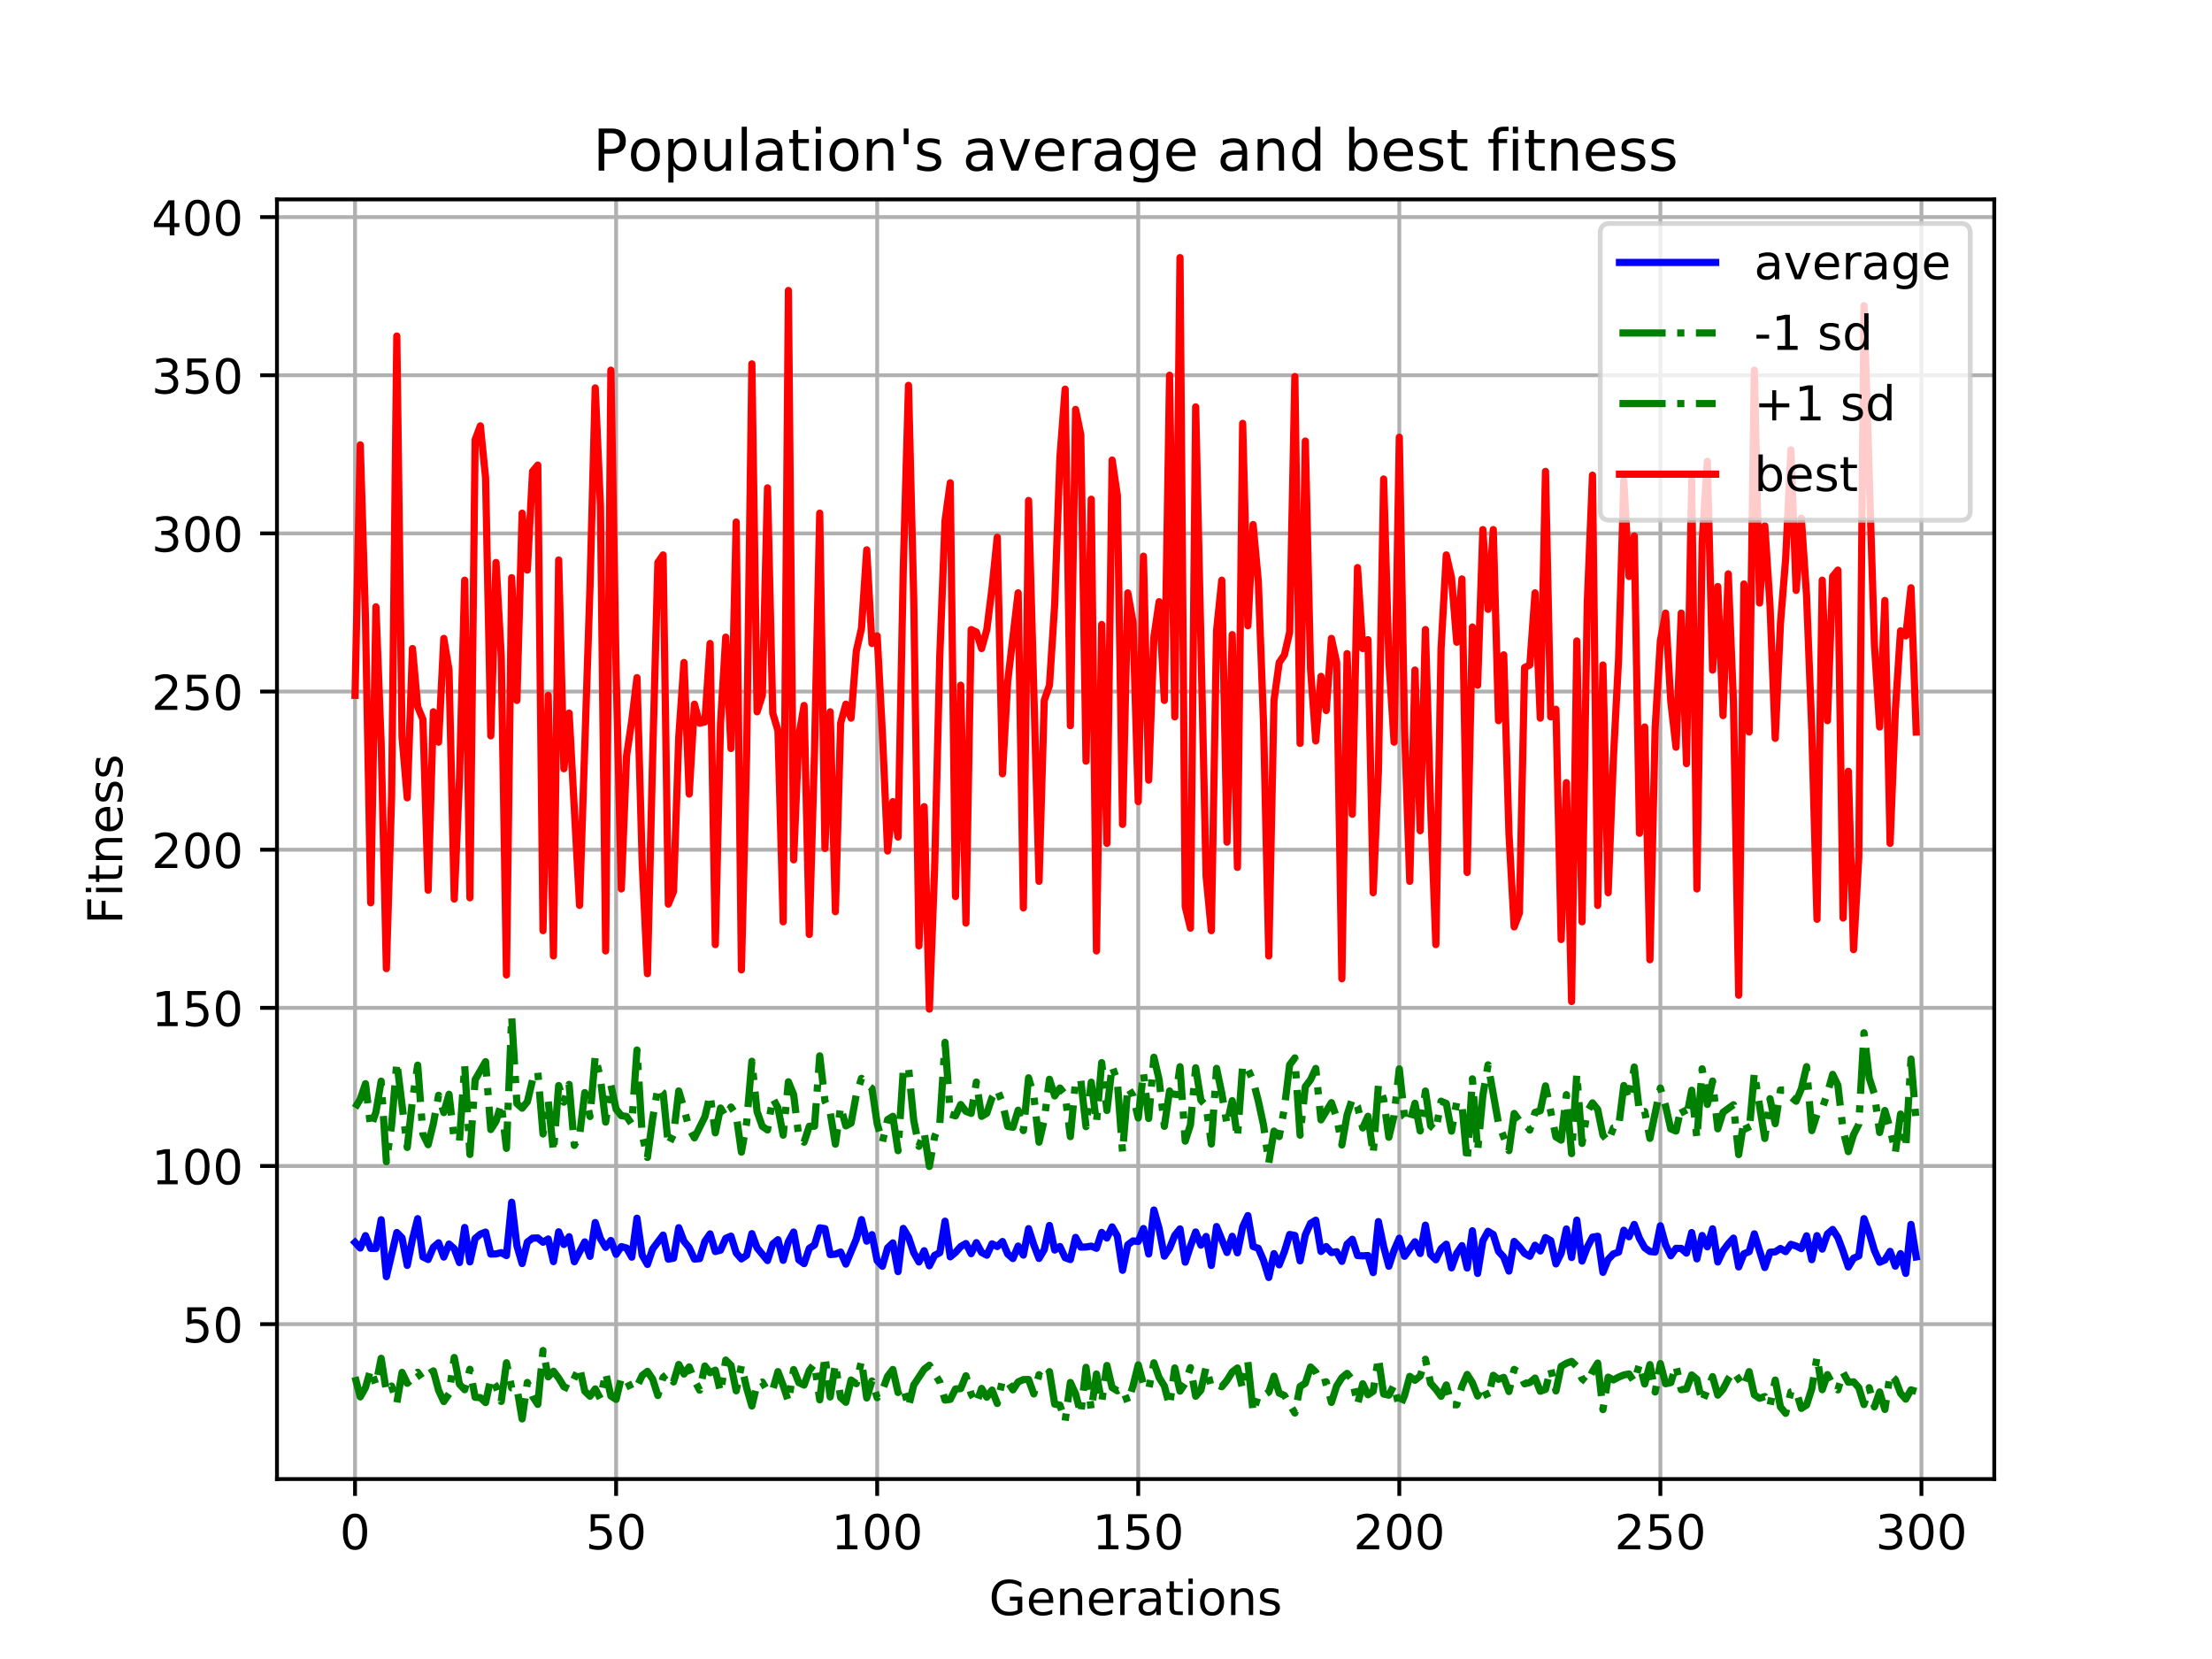 <?xml version="1.0" encoding="utf-8" standalone="no"?>
<!DOCTYPE svg PUBLIC "-//W3C//DTD SVG 1.1//EN"
  "http://www.w3.org/Graphics/SVG/1.1/DTD/svg11.dtd">
<!-- Created with matplotlib (http://matplotlib.org/) -->
<svg height="345pt" version="1.1" viewBox="0 0 460 345" width="460pt" xmlns="http://www.w3.org/2000/svg" xmlns:xlink="http://www.w3.org/1999/xlink">
 <defs>
  <style type="text/css">
*{stroke-linecap:butt;stroke-linejoin:round;}
  </style>
 </defs>
 <g id="figure_1">
  <g id="patch_1">
   <path d="M 0 345.6 
L 460.8 345.6 
L 460.8 0 
L 0 0 
z
" style="fill:#ffffff;"/>
  </g>
  <g id="axes_1">
   <g id="patch_2">
    <path d="M 57.6 307.584 
L 414.72 307.584 
L 414.72 41.472 
L 57.6 41.472 
z
" style="fill:#ffffff;"/>
   </g>
   <g id="matplotlib.axis_1">
    <g id="xtick_1">
     <g id="line2d_1">
      <path clip-path="url(#p79cc96855d)" d="M 73.833 307.584 
L 73.833 41.472 
" style="fill:none;stroke:#b0b0b0;stroke-linecap:square;stroke-width:0.8;"/>
     </g>
     <g id="line2d_2">
      <defs>
       <path d="M 0 0 
L 0 3.5 
" id="m29ee710d26" style="stroke:#000000;stroke-width:0.8;"/>
      </defs>
      <g>
       <use style="stroke:#000000;stroke-width:0.8;" x="73.833" xlink:href="#m29ee710d26" y="307.584"/>
      </g>
     </g>
     <g id="text_1">
      <!-- 0 -->
      <defs>
       <path d="M 31.781 66.406 
Q 24.172 66.406 20.328 58.906 
Q 16.5 51.422 16.5 36.375 
Q 16.5 21.391 20.328 13.891 
Q 24.172 6.391 31.781 6.391 
Q 39.453 6.391 43.281 13.891 
Q 47.125 21.391 47.125 36.375 
Q 47.125 51.422 43.281 58.906 
Q 39.453 66.406 31.781 66.406 
z
M 31.781 74.219 
Q 44.047 74.219 50.516 64.516 
Q 56.984 54.828 56.984 36.375 
Q 56.984 17.969 50.516 8.266 
Q 44.047 -1.422 31.781 -1.422 
Q 19.531 -1.422 13.062 8.266 
Q 6.594 17.969 6.594 36.375 
Q 6.594 54.828 13.062 64.516 
Q 19.531 74.219 31.781 74.219 
z
" id="DejaVuSans-30"/>
      </defs>
      <g transform="translate(70.651 322.182)scale(0.1 -0.1)">
       <use xlink:href="#DejaVuSans-30"/>
      </g>
     </g>
    </g>
    <g id="xtick_2">
     <g id="line2d_3">
      <path clip-path="url(#p79cc96855d)" d="M 128.123 307.584 
L 128.123 41.472 
" style="fill:none;stroke:#b0b0b0;stroke-linecap:square;stroke-width:0.8;"/>
     </g>
     <g id="line2d_4">
      <g>
       <use style="stroke:#000000;stroke-width:0.8;" x="128.123" xlink:href="#m29ee710d26" y="307.584"/>
      </g>
     </g>
     <g id="text_2">
      <!-- 50 -->
      <defs>
       <path d="M 10.797 72.906 
L 49.516 72.906 
L 49.516 64.594 
L 19.828 64.594 
L 19.828 46.734 
Q 21.969 47.469 24.109 47.828 
Q 26.266 48.188 28.422 48.188 
Q 40.625 48.188 47.75 41.5 
Q 54.891 34.812 54.891 23.391 
Q 54.891 11.625 47.562 5.094 
Q 40.234 -1.422 26.906 -1.422 
Q 22.312 -1.422 17.547 -0.641 
Q 12.797 0.141 7.719 1.703 
L 7.719 11.625 
Q 12.109 9.234 16.797 8.062 
Q 21.484 6.891 26.703 6.891 
Q 35.156 6.891 40.078 11.328 
Q 45.016 15.766 45.016 23.391 
Q 45.016 31 40.078 35.438 
Q 35.156 39.891 26.703 39.891 
Q 22.75 39.891 18.812 39.016 
Q 14.891 38.141 10.797 36.281 
z
" id="DejaVuSans-35"/>
      </defs>
      <g transform="translate(121.76 322.182)scale(0.1 -0.1)">
       <use xlink:href="#DejaVuSans-35"/>
       <use x="63.623" xlink:href="#DejaVuSans-30"/>
      </g>
     </g>
    </g>
    <g id="xtick_3">
     <g id="line2d_5">
      <path clip-path="url(#p79cc96855d)" d="M 182.413 307.584 
L 182.413 41.472 
" style="fill:none;stroke:#b0b0b0;stroke-linecap:square;stroke-width:0.8;"/>
     </g>
     <g id="line2d_6">
      <g>
       <use style="stroke:#000000;stroke-width:0.8;" x="182.413" xlink:href="#m29ee710d26" y="307.584"/>
      </g>
     </g>
     <g id="text_3">
      <!-- 100 -->
      <defs>
       <path d="M 12.406 8.297 
L 28.516 8.297 
L 28.516 63.922 
L 10.984 60.406 
L 10.984 69.391 
L 28.422 72.906 
L 38.281 72.906 
L 38.281 8.297 
L 54.391 8.297 
L 54.391 0 
L 12.406 0 
z
" id="DejaVuSans-31"/>
      </defs>
      <g transform="translate(172.869 322.182)scale(0.1 -0.1)">
       <use xlink:href="#DejaVuSans-31"/>
       <use x="63.623" xlink:href="#DejaVuSans-30"/>
       <use x="127.246" xlink:href="#DejaVuSans-30"/>
      </g>
     </g>
    </g>
    <g id="xtick_4">
     <g id="line2d_7">
      <path clip-path="url(#p79cc96855d)" d="M 236.703 307.584 
L 236.703 41.472 
" style="fill:none;stroke:#b0b0b0;stroke-linecap:square;stroke-width:0.8;"/>
     </g>
     <g id="line2d_8">
      <g>
       <use style="stroke:#000000;stroke-width:0.8;" x="236.703" xlink:href="#m29ee710d26" y="307.584"/>
      </g>
     </g>
     <g id="text_4">
      <!-- 150 -->
      <g transform="translate(227.159 322.182)scale(0.1 -0.1)">
       <use xlink:href="#DejaVuSans-31"/>
       <use x="63.623" xlink:href="#DejaVuSans-35"/>
       <use x="127.246" xlink:href="#DejaVuSans-30"/>
      </g>
     </g>
    </g>
    <g id="xtick_5">
     <g id="line2d_9">
      <path clip-path="url(#p79cc96855d)" d="M 290.993 307.584 
L 290.993 41.472 
" style="fill:none;stroke:#b0b0b0;stroke-linecap:square;stroke-width:0.8;"/>
     </g>
     <g id="line2d_10">
      <g>
       <use style="stroke:#000000;stroke-width:0.8;" x="290.993" xlink:href="#m29ee710d26" y="307.584"/>
      </g>
     </g>
     <g id="text_5">
      <!-- 200 -->
      <defs>
       <path d="M 19.188 8.297 
L 53.609 8.297 
L 53.609 0 
L 7.328 0 
L 7.328 8.297 
Q 12.938 14.109 22.625 23.891 
Q 32.328 33.688 34.812 36.531 
Q 39.547 41.844 41.422 45.531 
Q 43.312 49.219 43.312 52.781 
Q 43.312 58.594 39.234 62.25 
Q 35.156 65.922 28.609 65.922 
Q 23.969 65.922 18.812 64.312 
Q 13.672 62.703 7.812 59.422 
L 7.812 69.391 
Q 13.766 71.781 18.938 73 
Q 24.125 74.219 28.422 74.219 
Q 39.75 74.219 46.484 68.547 
Q 53.219 62.891 53.219 53.422 
Q 53.219 48.922 51.531 44.891 
Q 49.859 40.875 45.406 35.406 
Q 44.188 33.984 37.641 27.219 
Q 31.109 20.453 19.188 8.297 
z
" id="DejaVuSans-32"/>
      </defs>
      <g transform="translate(281.449 322.182)scale(0.1 -0.1)">
       <use xlink:href="#DejaVuSans-32"/>
       <use x="63.623" xlink:href="#DejaVuSans-30"/>
       <use x="127.246" xlink:href="#DejaVuSans-30"/>
      </g>
     </g>
    </g>
    <g id="xtick_6">
     <g id="line2d_11">
      <path clip-path="url(#p79cc96855d)" d="M 345.283 307.584 
L 345.283 41.472 
" style="fill:none;stroke:#b0b0b0;stroke-linecap:square;stroke-width:0.8;"/>
     </g>
     <g id="line2d_12">
      <g>
       <use style="stroke:#000000;stroke-width:0.8;" x="345.283" xlink:href="#m29ee710d26" y="307.584"/>
      </g>
     </g>
     <g id="text_6">
      <!-- 250 -->
      <g transform="translate(335.739 322.182)scale(0.1 -0.1)">
       <use xlink:href="#DejaVuSans-32"/>
       <use x="63.623" xlink:href="#DejaVuSans-35"/>
       <use x="127.246" xlink:href="#DejaVuSans-30"/>
      </g>
     </g>
    </g>
    <g id="xtick_7">
     <g id="line2d_13">
      <path clip-path="url(#p79cc96855d)" d="M 399.573 307.584 
L 399.573 41.472 
" style="fill:none;stroke:#b0b0b0;stroke-linecap:square;stroke-width:0.8;"/>
     </g>
     <g id="line2d_14">
      <g>
       <use style="stroke:#000000;stroke-width:0.8;" x="399.573" xlink:href="#m29ee710d26" y="307.584"/>
      </g>
     </g>
     <g id="text_7">
      <!-- 300 -->
      <defs>
       <path d="M 40.578 39.312 
Q 47.656 37.797 51.625 33 
Q 55.609 28.219 55.609 21.188 
Q 55.609 10.406 48.188 4.484 
Q 40.766 -1.422 27.094 -1.422 
Q 22.516 -1.422 17.656 -0.516 
Q 12.797 0.391 7.625 2.203 
L 7.625 11.719 
Q 11.719 9.328 16.594 8.109 
Q 21.484 6.891 26.812 6.891 
Q 36.078 6.891 40.938 10.547 
Q 45.797 14.203 45.797 21.188 
Q 45.797 27.641 41.281 31.266 
Q 36.766 34.906 28.719 34.906 
L 20.219 34.906 
L 20.219 43.016 
L 29.109 43.016 
Q 36.375 43.016 40.234 45.922 
Q 44.094 48.828 44.094 54.297 
Q 44.094 59.906 40.109 62.906 
Q 36.141 65.922 28.719 65.922 
Q 24.656 65.922 20.016 65.031 
Q 15.375 64.156 9.812 62.312 
L 9.812 71.094 
Q 15.438 72.656 20.344 73.438 
Q 25.25 74.219 29.594 74.219 
Q 40.828 74.219 47.359 69.109 
Q 53.906 64.016 53.906 55.328 
Q 53.906 49.266 50.438 45.094 
Q 46.969 40.922 40.578 39.312 
z
" id="DejaVuSans-33"/>
      </defs>
      <g transform="translate(390.029 322.182)scale(0.1 -0.1)">
       <use xlink:href="#DejaVuSans-33"/>
       <use x="63.623" xlink:href="#DejaVuSans-30"/>
       <use x="127.246" xlink:href="#DejaVuSans-30"/>
      </g>
     </g>
    </g>
    <g id="text_8">
     <!-- Generations -->
     <defs>
      <path d="M 59.516 10.406 
L 59.516 29.984 
L 43.406 29.984 
L 43.406 38.094 
L 69.281 38.094 
L 69.281 6.781 
Q 63.578 2.734 56.688 0.656 
Q 49.812 -1.422 42 -1.422 
Q 24.906 -1.422 15.25 8.562 
Q 5.609 18.562 5.609 36.375 
Q 5.609 54.25 15.25 64.234 
Q 24.906 74.219 42 74.219 
Q 49.125 74.219 55.547 72.453 
Q 61.969 70.703 67.391 67.281 
L 67.391 56.781 
Q 61.922 61.422 55.766 63.766 
Q 49.609 66.109 42.828 66.109 
Q 29.438 66.109 22.719 58.641 
Q 16.016 51.172 16.016 36.375 
Q 16.016 21.625 22.719 14.156 
Q 29.438 6.688 42.828 6.688 
Q 48.047 6.688 52.141 7.594 
Q 56.25 8.5 59.516 10.406 
z
" id="DejaVuSans-47"/>
      <path d="M 56.203 29.594 
L 56.203 25.203 
L 14.891 25.203 
Q 15.484 15.922 20.484 11.062 
Q 25.484 6.203 34.422 6.203 
Q 39.594 6.203 44.453 7.469 
Q 49.312 8.734 54.109 11.281 
L 54.109 2.781 
Q 49.266 0.734 44.188 -0.344 
Q 39.109 -1.422 33.891 -1.422 
Q 20.797 -1.422 13.156 6.188 
Q 5.516 13.812 5.516 26.812 
Q 5.516 40.234 12.766 48.109 
Q 20.016 56 32.328 56 
Q 43.359 56 49.781 48.891 
Q 56.203 41.797 56.203 29.594 
z
M 47.219 32.234 
Q 47.125 39.594 43.094 43.984 
Q 39.062 48.391 32.422 48.391 
Q 24.906 48.391 20.391 44.141 
Q 15.875 39.891 15.188 32.172 
z
" id="DejaVuSans-65"/>
      <path d="M 54.891 33.016 
L 54.891 0 
L 45.906 0 
L 45.906 32.719 
Q 45.906 40.484 42.875 44.328 
Q 39.844 48.188 33.797 48.188 
Q 26.516 48.188 22.312 43.547 
Q 18.109 38.922 18.109 30.906 
L 18.109 0 
L 9.078 0 
L 9.078 54.688 
L 18.109 54.688 
L 18.109 46.188 
Q 21.344 51.125 25.703 53.562 
Q 30.078 56 35.797 56 
Q 45.219 56 50.047 50.172 
Q 54.891 44.344 54.891 33.016 
z
" id="DejaVuSans-6e"/>
      <path d="M 41.109 46.297 
Q 39.594 47.172 37.812 47.578 
Q 36.031 48 33.891 48 
Q 26.266 48 22.188 43.047 
Q 18.109 38.094 18.109 28.812 
L 18.109 0 
L 9.078 0 
L 9.078 54.688 
L 18.109 54.688 
L 18.109 46.188 
Q 20.953 51.172 25.484 53.578 
Q 30.031 56 36.531 56 
Q 37.453 56 38.578 55.875 
Q 39.703 55.766 41.062 55.516 
z
" id="DejaVuSans-72"/>
      <path d="M 34.281 27.484 
Q 23.391 27.484 19.188 25 
Q 14.984 22.516 14.984 16.5 
Q 14.984 11.719 18.141 8.906 
Q 21.297 6.109 26.703 6.109 
Q 34.188 6.109 38.703 11.406 
Q 43.219 16.703 43.219 25.484 
L 43.219 27.484 
z
M 52.203 31.203 
L 52.203 0 
L 43.219 0 
L 43.219 8.297 
Q 40.141 3.328 35.547 0.953 
Q 30.953 -1.422 24.312 -1.422 
Q 15.922 -1.422 10.953 3.297 
Q 6 8.016 6 15.922 
Q 6 25.141 12.172 29.828 
Q 18.359 34.516 30.609 34.516 
L 43.219 34.516 
L 43.219 35.406 
Q 43.219 41.609 39.141 45 
Q 35.062 48.391 27.688 48.391 
Q 23 48.391 18.547 47.266 
Q 14.109 46.141 10.016 43.891 
L 10.016 52.203 
Q 14.938 54.109 19.578 55.047 
Q 24.219 56 28.609 56 
Q 40.484 56 46.344 49.844 
Q 52.203 43.703 52.203 31.203 
z
" id="DejaVuSans-61"/>
      <path d="M 18.312 70.219 
L 18.312 54.688 
L 36.812 54.688 
L 36.812 47.703 
L 18.312 47.703 
L 18.312 18.016 
Q 18.312 11.328 20.141 9.422 
Q 21.969 7.516 27.594 7.516 
L 36.812 7.516 
L 36.812 0 
L 27.594 0 
Q 17.188 0 13.234 3.875 
Q 9.281 7.766 9.281 18.016 
L 9.281 47.703 
L 2.688 47.703 
L 2.688 54.688 
L 9.281 54.688 
L 9.281 70.219 
z
" id="DejaVuSans-74"/>
      <path d="M 9.422 54.688 
L 18.406 54.688 
L 18.406 0 
L 9.422 0 
z
M 9.422 75.984 
L 18.406 75.984 
L 18.406 64.594 
L 9.422 64.594 
z
" id="DejaVuSans-69"/>
      <path d="M 30.609 48.391 
Q 23.391 48.391 19.188 42.75 
Q 14.984 37.109 14.984 27.297 
Q 14.984 17.484 19.156 11.844 
Q 23.344 6.203 30.609 6.203 
Q 37.797 6.203 41.984 11.859 
Q 46.188 17.531 46.188 27.297 
Q 46.188 37.016 41.984 42.703 
Q 37.797 48.391 30.609 48.391 
z
M 30.609 56 
Q 42.328 56 49.016 48.375 
Q 55.719 40.766 55.719 27.297 
Q 55.719 13.875 49.016 6.219 
Q 42.328 -1.422 30.609 -1.422 
Q 18.844 -1.422 12.172 6.219 
Q 5.516 13.875 5.516 27.297 
Q 5.516 40.766 12.172 48.375 
Q 18.844 56 30.609 56 
z
" id="DejaVuSans-6f"/>
      <path d="M 44.281 53.078 
L 44.281 44.578 
Q 40.484 46.531 36.375 47.5 
Q 32.281 48.484 27.875 48.484 
Q 21.188 48.484 17.844 46.438 
Q 14.5 44.391 14.5 40.281 
Q 14.5 37.156 16.891 35.375 
Q 19.281 33.594 26.516 31.984 
L 29.594 31.297 
Q 39.156 29.25 43.188 25.516 
Q 47.219 21.781 47.219 15.094 
Q 47.219 7.469 41.188 3.016 
Q 35.156 -1.422 24.609 -1.422 
Q 20.219 -1.422 15.453 -0.562 
Q 10.688 0.297 5.422 2 
L 5.422 11.281 
Q 10.406 8.688 15.234 7.391 
Q 20.062 6.109 24.812 6.109 
Q 31.156 6.109 34.562 8.281 
Q 37.984 10.453 37.984 14.406 
Q 37.984 18.062 35.516 20.016 
Q 33.062 21.969 24.703 23.781 
L 21.578 24.516 
Q 13.234 26.266 9.516 29.906 
Q 5.812 33.547 5.812 39.891 
Q 5.812 47.609 11.281 51.797 
Q 16.75 56 26.812 56 
Q 31.781 56 36.172 55.266 
Q 40.578 54.547 44.281 53.078 
z
" id="DejaVuSans-73"/>
     </defs>
     <g transform="translate(205.662 335.861)scale(0.1 -0.1)">
      <use xlink:href="#DejaVuSans-47"/>
      <use x="77.49" xlink:href="#DejaVuSans-65"/>
      <use x="139.014" xlink:href="#DejaVuSans-6e"/>
      <use x="202.393" xlink:href="#DejaVuSans-65"/>
      <use x="263.916" xlink:href="#DejaVuSans-72"/>
      <use x="305.029" xlink:href="#DejaVuSans-61"/>
      <use x="366.309" xlink:href="#DejaVuSans-74"/>
      <use x="405.518" xlink:href="#DejaVuSans-69"/>
      <use x="433.301" xlink:href="#DejaVuSans-6f"/>
      <use x="494.482" xlink:href="#DejaVuSans-6e"/>
      <use x="557.861" xlink:href="#DejaVuSans-73"/>
     </g>
    </g>
   </g>
   <g id="matplotlib.axis_2">
    <g id="ytick_1">
     <g id="line2d_15">
      <path clip-path="url(#p79cc96855d)" d="M 57.6 275.364 
L 414.72 275.364 
" style="fill:none;stroke:#b0b0b0;stroke-linecap:square;stroke-width:0.8;"/>
     </g>
     <g id="line2d_16">
      <defs>
       <path d="M 0 0 
L -3.5 0 
" id="m8f4132740d" style="stroke:#000000;stroke-width:0.8;"/>
      </defs>
      <g>
       <use style="stroke:#000000;stroke-width:0.8;" x="57.6" xlink:href="#m8f4132740d" y="275.364"/>
      </g>
     </g>
     <g id="text_9">
      <!-- 50 -->
      <g transform="translate(37.875 279.163)scale(0.1 -0.1)">
       <use xlink:href="#DejaVuSans-35"/>
       <use x="63.623" xlink:href="#DejaVuSans-30"/>
      </g>
     </g>
    </g>
    <g id="ytick_2">
     <g id="line2d_17">
      <path clip-path="url(#p79cc96855d)" d="M 57.6 242.476 
L 414.72 242.476 
" style="fill:none;stroke:#b0b0b0;stroke-linecap:square;stroke-width:0.8;"/>
     </g>
     <g id="line2d_18">
      <g>
       <use style="stroke:#000000;stroke-width:0.8;" x="57.6" xlink:href="#m8f4132740d" y="242.476"/>
      </g>
     </g>
     <g id="text_10">
      <!-- 100 -->
      <g transform="translate(31.512 246.275)scale(0.1 -0.1)">
       <use xlink:href="#DejaVuSans-31"/>
       <use x="63.623" xlink:href="#DejaVuSans-30"/>
       <use x="127.246" xlink:href="#DejaVuSans-30"/>
      </g>
     </g>
    </g>
    <g id="ytick_3">
     <g id="line2d_19">
      <path clip-path="url(#p79cc96855d)" d="M 57.6 209.588 
L 414.72 209.588 
" style="fill:none;stroke:#b0b0b0;stroke-linecap:square;stroke-width:0.8;"/>
     </g>
     <g id="line2d_20">
      <g>
       <use style="stroke:#000000;stroke-width:0.8;" x="57.6" xlink:href="#m8f4132740d" y="209.588"/>
      </g>
     </g>
     <g id="text_11">
      <!-- 150 -->
      <g transform="translate(31.512 213.388)scale(0.1 -0.1)">
       <use xlink:href="#DejaVuSans-31"/>
       <use x="63.623" xlink:href="#DejaVuSans-35"/>
       <use x="127.246" xlink:href="#DejaVuSans-30"/>
      </g>
     </g>
    </g>
    <g id="ytick_4">
     <g id="line2d_21">
      <path clip-path="url(#p79cc96855d)" d="M 57.6 176.7 
L 414.72 176.7 
" style="fill:none;stroke:#b0b0b0;stroke-linecap:square;stroke-width:0.8;"/>
     </g>
     <g id="line2d_22">
      <g>
       <use style="stroke:#000000;stroke-width:0.8;" x="57.6" xlink:href="#m8f4132740d" y="176.7"/>
      </g>
     </g>
     <g id="text_12">
      <!-- 200 -->
      <g transform="translate(31.512 180.5)scale(0.1 -0.1)">
       <use xlink:href="#DejaVuSans-32"/>
       <use x="63.623" xlink:href="#DejaVuSans-30"/>
       <use x="127.246" xlink:href="#DejaVuSans-30"/>
      </g>
     </g>
    </g>
    <g id="ytick_5">
     <g id="line2d_23">
      <path clip-path="url(#p79cc96855d)" d="M 57.6 143.812 
L 414.72 143.812 
" style="fill:none;stroke:#b0b0b0;stroke-linecap:square;stroke-width:0.8;"/>
     </g>
     <g id="line2d_24">
      <g>
       <use style="stroke:#000000;stroke-width:0.8;" x="57.6" xlink:href="#m8f4132740d" y="143.812"/>
      </g>
     </g>
     <g id="text_13">
      <!-- 250 -->
      <g transform="translate(31.512 147.612)scale(0.1 -0.1)">
       <use xlink:href="#DejaVuSans-32"/>
       <use x="63.623" xlink:href="#DejaVuSans-35"/>
       <use x="127.246" xlink:href="#DejaVuSans-30"/>
      </g>
     </g>
    </g>
    <g id="ytick_6">
     <g id="line2d_25">
      <path clip-path="url(#p79cc96855d)" d="M 57.6 110.925 
L 414.72 110.925 
" style="fill:none;stroke:#b0b0b0;stroke-linecap:square;stroke-width:0.8;"/>
     </g>
     <g id="line2d_26">
      <g>
       <use style="stroke:#000000;stroke-width:0.8;" x="57.6" xlink:href="#m8f4132740d" y="110.925"/>
      </g>
     </g>
     <g id="text_14">
      <!-- 300 -->
      <g transform="translate(31.512 114.724)scale(0.1 -0.1)">
       <use xlink:href="#DejaVuSans-33"/>
       <use x="63.623" xlink:href="#DejaVuSans-30"/>
       <use x="127.246" xlink:href="#DejaVuSans-30"/>
      </g>
     </g>
    </g>
    <g id="ytick_7">
     <g id="line2d_27">
      <path clip-path="url(#p79cc96855d)" d="M 57.6 78.037 
L 414.72 78.037 
" style="fill:none;stroke:#b0b0b0;stroke-linecap:square;stroke-width:0.8;"/>
     </g>
     <g id="line2d_28">
      <g>
       <use style="stroke:#000000;stroke-width:0.8;" x="57.6" xlink:href="#m8f4132740d" y="78.037"/>
      </g>
     </g>
     <g id="text_15">
      <!-- 350 -->
      <g transform="translate(31.512 81.836)scale(0.1 -0.1)">
       <use xlink:href="#DejaVuSans-33"/>
       <use x="63.623" xlink:href="#DejaVuSans-35"/>
       <use x="127.246" xlink:href="#DejaVuSans-30"/>
      </g>
     </g>
    </g>
    <g id="ytick_8">
     <g id="line2d_29">
      <path clip-path="url(#p79cc96855d)" d="M 57.6 45.149 
L 414.72 45.149 
" style="fill:none;stroke:#b0b0b0;stroke-linecap:square;stroke-width:0.8;"/>
     </g>
     <g id="line2d_30">
      <g>
       <use style="stroke:#000000;stroke-width:0.8;" x="57.6" xlink:href="#m8f4132740d" y="45.149"/>
      </g>
     </g>
     <g id="text_16">
      <!-- 400 -->
      <defs>
       <path d="M 37.797 64.312 
L 12.891 25.391 
L 37.797 25.391 
z
M 35.203 72.906 
L 47.609 72.906 
L 47.609 25.391 
L 58.016 25.391 
L 58.016 17.188 
L 47.609 17.188 
L 47.609 0 
L 37.797 0 
L 37.797 17.188 
L 4.891 17.188 
L 4.891 26.703 
z
" id="DejaVuSans-34"/>
      </defs>
      <g transform="translate(31.512 48.948)scale(0.1 -0.1)">
       <use xlink:href="#DejaVuSans-34"/>
       <use x="63.623" xlink:href="#DejaVuSans-30"/>
       <use x="127.246" xlink:href="#DejaVuSans-30"/>
      </g>
     </g>
    </g>
    <g id="text_17">
     <!-- Fitness -->
     <defs>
      <path d="M 9.812 72.906 
L 51.703 72.906 
L 51.703 64.594 
L 19.672 64.594 
L 19.672 43.109 
L 48.578 43.109 
L 48.578 34.812 
L 19.672 34.812 
L 19.672 0 
L 9.812 0 
z
" id="DejaVuSans-46"/>
     </defs>
     <g transform="translate(25.433 192.202)rotate(-90)scale(0.1 -0.1)">
      <use xlink:href="#DejaVuSans-46"/>
      <use x="57.41" xlink:href="#DejaVuSans-69"/>
      <use x="85.193" xlink:href="#DejaVuSans-74"/>
      <use x="124.402" xlink:href="#DejaVuSans-6e"/>
      <use x="187.781" xlink:href="#DejaVuSans-65"/>
      <use x="249.305" xlink:href="#DejaVuSans-73"/>
      <use x="301.404" xlink:href="#DejaVuSans-73"/>
     </g>
    </g>
   </g>
   <g id="line2d_31">
    <path clip-path="url(#p79cc96855d)" d="M 73.833 258.373 
L 74.919 259.532 
L 76.004 256.961 
L 77.09 259.609 
L 78.176 259.623 
L 79.262 253.653 
L 80.348 265.49 
L 82.519 256.31 
L 83.605 257.419 
L 84.691 263.144 
L 85.777 257.703 
L 86.862 253.433 
L 87.948 261.375 
L 89.034 261.92 
L 90.12 259.379 
L 91.206 258.447 
L 92.291 261.413 
L 93.377 258.709 
L 94.463 259.672 
L 95.549 262.556 
L 96.635 255.262 
L 97.72 262.413 
L 98.806 257.558 
L 99.892 256.655 
L 100.978 256.227 
L 102.064 260.787 
L 103.149 260.754 
L 104.235 260.49 
L 105.321 261.103 
L 106.407 250.016 
L 107.493 259.035 
L 108.578 262.763 
L 109.664 258.306 
L 110.75 257.478 
L 111.836 257.444 
L 112.922 258.331 
L 114.007 257.654 
L 115.093 262.357 
L 116.179 256.163 
L 117.265 258.791 
L 118.351 257.186 
L 119.436 262.388 
L 121.608 258.26 
L 122.694 261.266 
L 123.78 254.233 
L 124.865 257.572 
L 125.951 259.405 
L 127.037 257.97 
L 128.123 260.838 
L 129.209 259.245 
L 130.294 259.533 
L 131.38 261.433 
L 132.466 253.333 
L 133.552 261.033 
L 134.638 262.94 
L 135.723 259.724 
L 137.895 256.846 
L 138.981 261.849 
L 140.067 261.651 
L 141.152 255.31 
L 142.238 258.135 
L 143.324 259.469 
L 144.41 261.834 
L 145.496 261.73 
L 146.581 258.153 
L 147.667 256.601 
L 148.753 260.266 
L 149.839 259.974 
L 150.925 257.526 
L 152.01 257.065 
L 153.096 260.549 
L 154.182 261.793 
L 155.268 261.049 
L 156.354 256.542 
L 157.439 259.499 
L 159.611 262.138 
L 160.697 258.709 
L 161.783 257.807 
L 162.868 262.093 
L 163.954 258.215 
L 165.04 256.215 
L 166.126 261.991 
L 167.212 262.777 
L 168.297 259.604 
L 169.383 258.904 
L 170.469 255.337 
L 171.555 255.512 
L 172.641 260.891 
L 173.726 260.807 
L 174.812 260.373 
L 175.898 262.873 
L 178.07 257.694 
L 179.155 253.626 
L 180.241 258.105 
L 181.327 256.754 
L 182.413 262.162 
L 183.499 263.32 
L 184.584 259.517 
L 185.67 258.47 
L 186.756 264.437 
L 187.842 255.463 
L 188.928 257.274 
L 190.013 260.501 
L 191.099 262.43 
L 192.185 260.103 
L 193.271 263.234 
L 194.357 261.058 
L 195.442 260.499 
L 196.528 253.957 
L 197.614 261.364 
L 198.7 260.451 
L 199.786 259.229 
L 200.871 258.604 
L 201.957 260.707 
L 203.043 258.424 
L 204.129 260.447 
L 205.215 261.028 
L 206.3 258.668 
L 207.386 259.225 
L 208.472 258.181 
L 209.558 260.778 
L 210.644 261.725 
L 211.729 259.128 
L 212.815 261.002 
L 213.901 255.506 
L 214.987 258.864 
L 216.073 261.699 
L 217.158 259.875 
L 218.244 254.843 
L 219.33 259.952 
L 220.416 259.228 
L 221.502 261.547 
L 222.587 261.934 
L 223.673 257.326 
L 224.759 259.34 
L 225.845 259.321 
L 226.931 259.138 
L 228.016 259.587 
L 229.102 256.287 
L 230.188 257.449 
L 231.274 255.14 
L 232.36 257.057 
L 233.445 264.162 
L 234.531 258.868 
L 235.617 258.053 
L 236.703 258.165 
L 237.789 255.486 
L 238.875 260.778 
L 239.96 251.631 
L 241.046 255.497 
L 242.132 261.225 
L 243.218 259.599 
L 244.304 256.895 
L 245.389 255.563 
L 246.475 262.475 
L 247.561 259.157 
L 248.647 256.198 
L 249.733 258.933 
L 250.818 257.139 
L 251.904 263.159 
L 252.99 255.068 
L 255.162 260.459 
L 256.247 257.103 
L 257.333 260.534 
L 258.419 255.171 
L 259.505 252.79 
L 260.591 259.211 
L 261.676 259.597 
L 262.762 262.113 
L 263.848 265.656 
L 264.934 260.705 
L 266.02 263.034 
L 267.105 260.287 
L 268.191 256.718 
L 269.277 256.921 
L 270.363 262.198 
L 271.449 256.809 
L 272.534 254.409 
L 273.62 253.753 
L 274.706 260.25 
L 275.792 259.237 
L 276.878 260.473 
L 277.963 260.305 
L 279.049 262.304 
L 280.135 258.731 
L 281.221 257.714 
L 282.307 261.097 
L 283.392 261.162 
L 284.478 261.092 
L 285.564 264.649 
L 286.65 254.039 
L 287.736 259.227 
L 288.821 263.32 
L 289.907 260.02 
L 290.993 257.505 
L 292.079 261.251 
L 294.25 258.234 
L 295.336 260.675 
L 296.422 254.779 
L 297.508 260.905 
L 298.594 261.97 
L 299.679 259.686 
L 300.765 258.742 
L 301.851 263.657 
L 302.937 260.631 
L 304.023 259.038 
L 305.108 263.692 
L 306.194 255.95 
L 307.28 264.819 
L 308.366 258.043 
L 309.452 256.057 
L 310.537 256.737 
L 311.623 260.229 
L 312.709 261.413 
L 313.795 264.33 
L 314.881 258.168 
L 315.966 259.267 
L 317.052 260.654 
L 318.138 261.249 
L 319.224 258.954 
L 320.31 260.151 
L 321.395 257.371 
L 322.481 257.986 
L 323.567 262.84 
L 324.653 260.62 
L 325.739 255.574 
L 326.824 261.507 
L 327.91 253.737 
L 328.996 262.241 
L 330.082 259.368 
L 331.168 257.282 
L 332.253 257.089 
L 333.339 264.593 
L 334.425 261.896 
L 335.511 260.762 
L 336.597 260.385 
L 337.682 255.839 
L 338.768 257.192 
L 339.854 254.626 
L 340.94 257.531 
L 342.026 259.478 
L 343.111 260.256 
L 344.197 260.365 
L 345.283 254.916 
L 346.369 258.875 
L 347.455 261.141 
L 348.54 259.603 
L 349.626 259.615 
L 350.712 260.599 
L 351.798 256.326 
L 352.884 261.783 
L 353.969 256.931 
L 355.055 259.285 
L 356.141 255.541 
L 357.227 262.435 
L 358.313 260.112 
L 359.398 258.678 
L 360.484 257.476 
L 361.57 263.466 
L 362.656 260.738 
L 363.742 260.296 
L 364.827 256.588 
L 366.999 263.584 
L 368.085 260.407 
L 369.171 260.333 
L 370.256 259.634 
L 371.342 260.286 
L 372.428 258.773 
L 373.514 259.119 
L 374.6 259.658 
L 375.685 257.002 
L 376.771 261.958 
L 377.857 256.965 
L 378.943 259.757 
L 380.029 256.609 
L 381.114 255.677 
L 382.2 257.353 
L 383.286 260.249 
L 384.372 263.467 
L 385.458 261.655 
L 386.543 261.186 
L 387.629 253.426 
L 388.715 256.389 
L 389.801 260.042 
L 390.887 262.491 
L 391.972 262.02 
L 393.058 260.231 
L 394.144 263.298 
L 395.23 260.707 
L 396.316 264.806 
L 397.401 254.629 
L 398.487 261.388 
L 398.487 261.388 
" style="fill:none;stroke:#0000ff;stroke-linecap:square;stroke-width:1.5;"/>
   </g>
   <g id="line2d_32">
    <path clip-path="url(#p79cc96855d)" d="M 73.833 286.361 
L 74.919 290.489 
L 76.004 288.558 
L 77.09 284.77 
L 78.176 287.985 
L 79.262 282.475 
L 80.348 289.394 
L 81.433 288.239 
L 82.519 291.75 
L 83.605 285.395 
L 84.691 287.669 
L 85.777 286.675 
L 86.862 285.366 
L 87.948 286.932 
L 89.034 285.791 
L 90.12 285.089 
L 91.206 289.125 
L 92.291 291.459 
L 93.377 289.856 
L 94.463 282.303 
L 95.549 287.849 
L 96.635 288.999 
L 97.72 284.753 
L 98.806 290.579 
L 99.892 290.643 
L 100.978 291.677 
L 102.064 286.678 
L 103.149 288.321 
L 104.235 291.434 
L 105.321 283.4 
L 106.407 288.628 
L 107.493 288.578 
L 108.578 295.072 
L 109.664 287.488 
L 110.75 290.365 
L 111.836 292.051 
L 112.922 280.846 
L 114.007 286.331 
L 115.093 285.158 
L 116.179 286.577 
L 117.265 288.372 
L 118.351 288.869 
L 120.522 284.322 
L 121.608 289.309 
L 122.694 290.348 
L 123.78 288.833 
L 124.865 290.893 
L 125.951 285.459 
L 127.037 290.303 
L 128.123 291.009 
L 129.209 286.478 
L 130.294 286.892 
L 131.38 289.122 
L 132.466 288.309 
L 133.552 286.041 
L 134.638 285.182 
L 135.723 286.785 
L 136.809 290.21 
L 137.895 286.443 
L 138.981 285.567 
L 140.067 287.384 
L 141.152 283.751 
L 142.238 285.739 
L 143.324 284.26 
L 144.41 287.04 
L 145.496 289.084 
L 146.581 284.066 
L 147.667 285.463 
L 148.753 284.945 
L 149.839 289.523 
L 150.925 282.835 
L 152.01 283.916 
L 153.096 289.231 
L 154.182 283.995 
L 155.268 288.639 
L 156.354 292.386 
L 157.439 287.835 
L 158.525 287.404 
L 159.611 289.294 
L 160.697 289.037 
L 161.783 285.235 
L 162.868 288.123 
L 163.954 291.465 
L 165.04 284.812 
L 166.126 287.526 
L 167.212 288.034 
L 168.297 285.001 
L 169.383 283.607 
L 170.469 291.101 
L 171.555 282.042 
L 172.641 290.508 
L 173.726 283.674 
L 174.812 290.614 
L 175.898 291.611 
L 176.984 286.982 
L 178.07 287.747 
L 179.155 282.998 
L 180.241 290.711 
L 181.327 287.172 
L 182.413 290.656 
L 183.499 289.142 
L 184.584 286.204 
L 185.67 284.793 
L 186.756 289.58 
L 187.842 288.398 
L 188.928 292.614 
L 190.013 288.033 
L 192.185 284.748 
L 193.271 283.909 
L 195.442 287.396 
L 196.528 291.154 
L 197.614 291.004 
L 198.7 288.85 
L 199.786 288.769 
L 200.871 286.095 
L 201.957 289.884 
L 203.043 291.832 
L 204.129 288.735 
L 205.215 290.553 
L 206.3 289.075 
L 207.386 291.866 
L 208.472 287.02 
L 209.558 287.319 
L 210.644 289.019 
L 211.729 287.379 
L 212.815 286.892 
L 213.901 286.873 
L 214.987 289.876 
L 216.073 285.872 
L 217.158 286.881 
L 218.244 285.243 
L 219.33 291.995 
L 220.416 292.2 
L 221.502 295.488 
L 222.587 287.494 
L 223.673 289.848 
L 224.759 294.042 
L 225.845 284.346 
L 226.931 293.222 
L 228.016 285.729 
L 229.102 291.591 
L 230.188 283.96 
L 231.274 288.555 
L 232.36 289.227 
L 233.445 288.714 
L 234.531 291.632 
L 235.617 288.214 
L 236.703 283.838 
L 237.789 287.877 
L 238.875 288.957 
L 239.96 283.403 
L 241.046 286.477 
L 242.132 288.222 
L 243.218 292.325 
L 244.304 284.47 
L 245.389 289.293 
L 246.475 287.641 
L 247.561 284.407 
L 248.647 290.352 
L 249.733 289.089 
L 250.818 284.309 
L 251.904 288.412 
L 252.99 287.968 
L 254.076 288.376 
L 255.162 287.063 
L 256.247 285.313 
L 257.333 284.481 
L 258.419 288.841 
L 259.505 283.251 
L 260.591 293.68 
L 261.676 290.238 
L 262.762 290.247 
L 263.848 289.489 
L 264.934 286.193 
L 266.02 289.714 
L 267.105 290.19 
L 269.277 293.844 
L 270.363 288.329 
L 271.449 287.649 
L 272.534 284.279 
L 273.62 285.318 
L 274.706 287.619 
L 275.792 287.358 
L 276.878 291.642 
L 277.963 288.225 
L 279.049 286.508 
L 280.135 285.61 
L 281.221 286.907 
L 282.307 292.073 
L 283.392 287.765 
L 284.478 290.047 
L 285.564 289.323 
L 286.65 282.377 
L 287.736 289.895 
L 288.821 290.137 
L 289.907 288.032 
L 290.993 292.734 
L 292.079 290.226 
L 293.165 286.224 
L 294.25 287.037 
L 295.336 286.164 
L 296.422 282.668 
L 297.508 287.668 
L 298.594 288.889 
L 299.679 290.374 
L 300.765 288.012 
L 301.851 292.082 
L 302.937 292.141 
L 304.023 288.27 
L 305.108 285.827 
L 306.194 287.54 
L 307.28 290.319 
L 308.366 288.278 
L 309.452 290.673 
L 310.537 286.006 
L 311.623 286.836 
L 312.709 286.441 
L 313.795 289.381 
L 314.881 284.783 
L 315.966 285.475 
L 317.052 287.774 
L 318.138 287.498 
L 319.224 286.58 
L 320.31 289.319 
L 321.395 288.926 
L 322.481 284.65 
L 323.567 289.251 
L 324.653 284.146 
L 325.739 283.508 
L 326.824 283.112 
L 327.91 284.156 
L 328.996 286.701 
L 330.082 287.588 
L 331.168 285.21 
L 332.253 283.46 
L 333.339 293.135 
L 334.425 286.387 
L 335.511 286.956 
L 336.597 286.382 
L 337.682 285.936 
L 338.768 285.723 
L 339.854 287.36 
L 340.94 283.705 
L 342.026 287.81 
L 343.111 283.78 
L 344.197 289.478 
L 345.283 283.569 
L 346.369 287.757 
L 347.455 287.518 
L 348.54 283.997 
L 349.626 288.997 
L 350.712 288.85 
L 351.798 285.93 
L 352.884 286.835 
L 353.969 291.6 
L 356.141 286.277 
L 357.227 290.128 
L 358.313 288.903 
L 359.398 286.77 
L 360.484 285.213 
L 362.656 288.368 
L 363.742 285.242 
L 364.827 290.059 
L 365.913 290.789 
L 366.999 290.418 
L 368.085 292.331 
L 369.171 286.99 
L 370.256 292.591 
L 371.342 293.911 
L 372.428 289.449 
L 373.514 289.235 
L 374.6 292.882 
L 375.685 292.188 
L 376.771 288.8 
L 377.857 282.194 
L 378.943 288.99 
L 380.029 285.862 
L 381.114 287.927 
L 382.2 289.028 
L 383.286 285.421 
L 384.372 287.441 
L 385.458 287.353 
L 386.543 288.564 
L 387.629 292.081 
L 388.715 288.581 
L 389.801 292.564 
L 390.887 289.468 
L 391.972 293.099 
L 393.058 285.815 
L 394.144 286.898 
L 395.23 289.74 
L 396.316 290.957 
L 397.401 289.028 
L 398.487 289.357 
L 398.487 289.357 
" style="fill:none;stroke:#008000;stroke-dasharray:9.6,2.4,1.5,2.4;stroke-dashoffset:0;stroke-width:1.5;"/>
   </g>
   <g id="line2d_33">
    <path clip-path="url(#p79cc96855d)" d="M 73.833 230.385 
L 74.919 228.574 
L 76.004 225.365 
L 77.09 234.449 
L 78.176 231.261 
L 79.262 224.831 
L 80.348 241.587 
L 81.433 234.021 
L 82.519 220.87 
L 84.691 238.619 
L 85.777 228.731 
L 86.862 221.5 
L 87.948 235.818 
L 89.034 238.049 
L 90.12 233.67 
L 91.206 227.769 
L 92.291 231.366 
L 93.377 227.563 
L 94.463 237.041 
L 95.549 237.263 
L 96.635 221.525 
L 97.72 240.073 
L 98.806 224.536 
L 100.978 220.777 
L 102.064 234.895 
L 103.149 233.186 
L 104.235 229.546 
L 105.321 238.806 
L 106.407 211.404 
L 107.493 229.493 
L 108.578 230.455 
L 109.664 229.125 
L 110.75 224.592 
L 111.836 222.837 
L 112.922 235.816 
L 114.007 228.977 
L 115.093 239.555 
L 116.179 225.749 
L 117.265 229.211 
L 118.351 225.502 
L 119.436 238.187 
L 120.522 236.184 
L 121.608 227.21 
L 122.694 232.183 
L 123.78 219.632 
L 124.865 224.251 
L 125.951 233.351 
L 127.037 225.636 
L 128.123 230.667 
L 129.209 232.011 
L 130.294 232.174 
L 131.38 233.744 
L 132.466 218.356 
L 133.552 236.024 
L 134.638 240.699 
L 135.723 232.663 
L 136.809 226.198 
L 137.895 227.249 
L 138.981 238.13 
L 140.067 235.918 
L 141.152 226.869 
L 142.238 230.531 
L 143.324 234.677 
L 144.41 236.628 
L 146.581 232.24 
L 147.667 227.74 
L 148.753 235.586 
L 149.839 230.425 
L 150.925 232.217 
L 152.01 230.215 
L 153.096 231.866 
L 154.182 239.592 
L 155.268 233.459 
L 156.354 220.698 
L 157.439 231.163 
L 158.525 234.225 
L 159.611 234.982 
L 160.697 228.381 
L 161.783 230.379 
L 162.868 236.063 
L 163.954 224.965 
L 165.04 227.619 
L 166.126 236.455 
L 167.212 237.52 
L 168.297 234.208 
L 169.383 234.202 
L 170.469 219.572 
L 171.555 228.982 
L 172.641 231.274 
L 173.726 237.939 
L 174.812 230.131 
L 175.898 234.135 
L 176.984 233.561 
L 178.07 227.641 
L 179.155 224.253 
L 180.241 225.498 
L 181.327 226.335 
L 182.413 233.667 
L 183.499 237.498 
L 184.584 232.831 
L 185.67 232.146 
L 186.756 239.294 
L 187.842 222.528 
L 188.928 221.934 
L 190.013 232.969 
L 191.099 238.387 
L 192.185 235.458 
L 193.271 242.56 
L 194.357 236.383 
L 195.442 233.603 
L 196.528 216.76 
L 197.614 231.725 
L 198.7 232.053 
L 199.786 229.689 
L 200.871 231.114 
L 201.957 231.53 
L 203.043 225.015 
L 204.129 232.158 
L 205.215 231.504 
L 206.3 228.26 
L 207.386 226.583 
L 208.472 229.342 
L 209.558 234.236 
L 210.644 234.43 
L 211.729 230.877 
L 212.815 235.112 
L 213.901 224.14 
L 214.987 227.851 
L 216.073 237.525 
L 217.158 232.869 
L 218.244 224.444 
L 219.33 227.909 
L 220.416 226.256 
L 221.502 227.605 
L 222.587 236.374 
L 223.673 224.804 
L 224.759 224.638 
L 225.845 234.295 
L 226.931 225.054 
L 228.016 233.444 
L 229.102 220.982 
L 230.188 230.939 
L 231.274 221.725 
L 232.36 224.888 
L 233.445 239.61 
L 234.531 226.104 
L 235.617 227.892 
L 236.703 232.492 
L 237.789 223.095 
L 238.875 232.6 
L 239.96 219.859 
L 241.046 224.517 
L 242.132 234.228 
L 243.218 226.873 
L 244.304 229.32 
L 245.389 221.833 
L 246.475 237.309 
L 247.561 233.907 
L 248.647 222.045 
L 249.733 228.777 
L 250.818 229.969 
L 251.904 237.907 
L 252.99 222.168 
L 254.076 227.337 
L 255.162 233.855 
L 256.247 228.894 
L 257.333 236.586 
L 258.419 221.501 
L 259.505 222.329 
L 260.591 224.742 
L 261.676 228.956 
L 262.762 233.979 
L 263.848 241.823 
L 264.934 235.216 
L 266.02 236.353 
L 267.105 230.384 
L 268.191 221.436 
L 269.277 219.997 
L 270.363 236.068 
L 271.449 225.969 
L 272.534 224.538 
L 273.62 222.188 
L 274.706 232.882 
L 276.878 229.303 
L 277.963 232.385 
L 279.049 238.1 
L 280.135 231.853 
L 281.221 228.52 
L 282.307 230.121 
L 283.392 234.56 
L 284.478 232.138 
L 285.564 239.975 
L 286.65 225.701 
L 287.736 228.558 
L 288.821 236.503 
L 289.907 232.008 
L 290.993 222.276 
L 292.079 232.277 
L 293.165 233.354 
L 294.25 229.431 
L 295.336 235.187 
L 296.422 226.89 
L 297.508 234.142 
L 298.594 235.05 
L 299.679 228.998 
L 300.765 229.472 
L 301.851 235.233 
L 302.937 229.121 
L 304.023 229.806 
L 305.108 241.558 
L 306.194 224.36 
L 307.28 239.319 
L 308.366 227.807 
L 309.452 221.441 
L 311.623 233.622 
L 313.795 239.279 
L 314.881 231.552 
L 315.966 233.06 
L 317.052 233.534 
L 318.138 234.999 
L 319.224 231.329 
L 320.31 230.982 
L 321.395 225.817 
L 323.567 236.43 
L 324.653 237.094 
L 325.739 227.639 
L 326.824 239.901 
L 327.91 223.318 
L 328.996 237.782 
L 330.082 231.148 
L 331.168 229.353 
L 332.253 230.718 
L 333.339 236.05 
L 334.425 237.405 
L 335.511 234.568 
L 336.597 234.388 
L 337.682 225.741 
L 338.768 228.66 
L 339.854 221.893 
L 340.94 231.357 
L 342.026 231.146 
L 343.111 236.732 
L 345.283 226.262 
L 346.369 229.994 
L 347.455 234.763 
L 348.54 235.209 
L 349.626 230.234 
L 350.712 232.349 
L 351.798 226.722 
L 352.884 236.73 
L 353.969 222.262 
L 355.055 229.674 
L 356.141 224.804 
L 357.227 234.742 
L 358.313 231.321 
L 360.484 229.738 
L 361.57 240.101 
L 362.656 233.108 
L 363.742 235.35 
L 364.827 223.118 
L 366.999 236.749 
L 368.085 228.483 
L 369.171 233.676 
L 370.256 226.677 
L 371.342 226.66 
L 372.428 228.097 
L 373.514 229.004 
L 374.6 226.433 
L 375.685 221.816 
L 376.771 235.117 
L 377.857 231.736 
L 378.943 230.524 
L 380.029 227.355 
L 381.114 223.428 
L 382.2 225.679 
L 383.286 235.077 
L 384.372 239.492 
L 385.458 235.957 
L 386.543 233.809 
L 387.629 214.77 
L 388.715 224.197 
L 389.801 227.52 
L 390.887 235.513 
L 391.972 230.94 
L 393.058 234.648 
L 394.144 239.699 
L 395.23 231.674 
L 396.316 238.655 
L 397.401 220.23 
L 398.487 233.419 
L 398.487 233.419 
" style="fill:none;stroke:#008000;stroke-dasharray:9.6,2.4,1.5,2.4;stroke-dashoffset:0;stroke-width:1.5;"/>
   </g>
   <g id="line2d_34">
    <path clip-path="url(#p79cc96855d)" d="M 73.833 144.602 
L 74.919 92.507 
L 76.004 128.816 
L 77.09 187.751 
L 78.176 126.185 
L 79.262 154.6 
L 80.348 201.432 
L 81.433 165.65 
L 82.519 69.88 
L 83.605 153.284 
L 84.691 165.913 
L 85.777 134.867 
L 86.862 146.97 
L 87.948 149.601 
L 89.034 185.12 
L 90.12 148.022 
L 91.206 154.337 
L 92.291 132.762 
L 93.377 139.34 
L 94.463 186.961 
L 95.549 161.967 
L 96.635 120.659 
L 97.72 186.698 
L 98.806 91.455 
L 99.892 88.561 
L 100.978 99.348 
L 102.064 153.021 
L 103.149 116.976 
L 104.235 136.446 
L 105.321 202.748 
L 106.407 120.133 
L 107.493 145.654 
L 108.578 106.715 
L 109.664 118.555 
L 110.75 98.032 
L 111.836 96.717 
L 112.922 193.539 
L 114.007 144.602 
L 115.093 198.801 
L 116.179 116.45 
L 117.265 159.862 
L 118.351 148.285 
L 120.522 188.277 
L 122.694 121.975 
L 123.78 80.668 
L 124.865 105.136 
L 125.951 197.749 
L 127.037 76.984 
L 128.123 139.34 
L 129.209 184.857 
L 130.294 157.231 
L 131.38 149.864 
L 132.466 140.918 
L 133.552 179.595 
L 134.638 202.485 
L 135.723 157.231 
L 136.809 116.976 
L 137.895 115.397 
L 138.981 188.014 
L 140.067 185.383 
L 141.152 153.284 
L 142.238 137.761 
L 143.324 165.124 
L 144.41 146.443 
L 145.496 150.39 
L 146.581 150.127 
L 147.667 133.815 
L 148.753 196.433 
L 149.839 150.39 
L 150.925 132.499 
L 152.01 155.652 
L 153.096 108.557 
L 154.182 201.695 
L 155.268 156.705 
L 156.354 75.669 
L 157.439 148.022 
L 158.525 144.602 
L 159.611 101.453 
L 160.697 148.285 
L 161.783 151.969 
L 162.868 191.697 
L 163.954 60.409 
L 165.04 178.805 
L 166.126 153.021 
L 167.212 146.707 
L 168.297 194.328 
L 169.383 156.178 
L 170.469 106.715 
L 171.555 176.437 
L 172.641 148.022 
L 173.726 189.592 
L 174.812 150.39 
L 175.898 146.443 
L 176.984 149.338 
L 178.07 135.393 
L 179.155 130.657 
L 180.241 114.345 
L 181.327 133.815 
L 182.413 132.236 
L 183.499 152.495 
L 184.584 176.963 
L 185.67 166.702 
L 186.756 174.069 
L 187.842 118.291 
L 188.928 80.141 
L 190.013 124.343 
L 191.099 196.696 
L 192.185 167.755 
L 193.271 209.851 
L 194.357 180.647 
L 195.442 136.182 
L 196.528 108.294 
L 197.614 100.4 
L 198.7 186.435 
L 199.786 142.497 
L 200.871 191.96 
L 201.957 130.92 
L 203.043 131.447 
L 204.129 134.867 
L 205.215 130.92 
L 206.3 122.238 
L 207.386 111.714 
L 208.472 160.914 
L 209.558 141.708 
L 211.729 123.29 
L 212.815 188.803 
L 213.901 104.084 
L 216.073 183.278 
L 217.158 145.654 
L 218.244 142.497 
L 219.33 125.658 
L 220.416 95.138 
L 221.502 80.931 
L 222.587 150.916 
L 223.673 85.14 
L 224.759 90.402 
L 225.845 158.283 
L 226.931 103.821 
L 228.016 197.749 
L 229.102 129.868 
L 230.188 175.385 
L 231.274 95.665 
L 232.36 103.031 
L 233.445 171.438 
L 234.531 123.29 
L 235.617 129.342 
L 236.703 166.702 
L 237.789 115.66 
L 238.875 162.23 
L 239.96 132.499 
L 241.046 125.132 
L 242.132 145.654 
L 243.218 78.037 
L 244.304 149.075 
L 245.389 53.568 
L 246.475 188.54 
L 247.561 193.013 
L 248.647 84.614 
L 250.818 182.226 
L 251.904 193.539 
L 252.99 131.184 
L 254.076 120.659 
L 255.162 175.122 
L 256.247 131.973 
L 257.333 180.384 
L 258.419 88.035 
L 259.505 130.131 
L 260.591 109.083 
L 261.676 120.922 
L 262.762 150.39 
L 263.848 198.801 
L 264.934 145.654 
L 266.02 137.761 
L 267.105 136.182 
L 268.191 131.447 
L 269.277 78.3 
L 270.363 154.6 
L 271.449 91.718 
L 272.534 139.077 
L 273.62 154.073 
L 274.706 140.655 
L 275.792 147.759 
L 276.878 132.762 
L 277.963 137.761 
L 279.049 203.537 
L 280.135 135.919 
L 281.221 169.333 
L 282.307 118.028 
L 283.392 134.867 
L 284.478 133.025 
L 285.564 185.646 
L 286.65 160.388 
L 287.736 99.611 
L 288.821 137.235 
L 289.907 154.337 
L 290.993 90.929 
L 292.079 151.442 
L 293.165 183.278 
L 294.25 139.34 
L 295.336 172.754 
L 296.422 130.92 
L 297.508 167.755 
L 298.594 196.433 
L 299.679 134.867 
L 300.765 115.397 
L 301.851 120.133 
L 302.937 133.551 
L 304.023 120.396 
L 305.108 181.436 
L 306.194 130.394 
L 307.28 142.497 
L 308.366 110.135 
L 309.452 126.711 
L 310.537 110.135 
L 311.623 149.864 
L 312.709 136.182 
L 313.795 173.28 
L 314.881 192.75 
L 315.966 189.856 
L 317.052 138.813 
L 318.138 138.287 
L 319.224 123.29 
L 320.31 149.338 
L 321.395 98.032 
L 322.481 149.075 
L 323.567 147.496 
L 324.653 195.381 
L 325.739 162.756 
L 326.824 208.273 
L 327.91 133.288 
L 328.996 191.697 
L 330.082 125.395 
L 331.168 98.822 
L 332.253 188.277 
L 333.339 138.287 
L 334.425 185.646 
L 335.511 157.757 
L 336.597 136.972 
L 337.682 99.874 
L 338.768 119.87 
L 339.854 111.451 
L 340.94 173.28 
L 342.026 151.179 
L 343.111 199.59 
L 344.197 151.442 
L 345.283 133.288 
L 346.369 127.5 
L 347.455 145.917 
L 348.54 155.389 
L 349.626 127.5 
L 350.712 158.809 
L 351.798 99.874 
L 352.884 184.857 
L 353.969 112.766 
L 355.055 95.928 
L 356.141 139.34 
L 357.227 121.975 
L 358.313 148.811 
L 359.398 119.344 
L 360.484 146.18 
L 361.57 206.957 
L 362.656 121.449 
L 363.742 152.232 
L 364.827 76.984 
L 365.913 125.395 
L 366.999 109.346 
L 368.085 125.921 
L 369.171 153.547 
L 370.256 129.605 
L 371.342 116.187 
L 372.428 93.56 
L 373.514 122.764 
L 374.6 107.767 
L 375.685 123.817 
L 376.771 151.706 
L 377.857 191.171 
L 378.943 120.659 
L 380.029 149.864 
L 381.114 119.87 
L 382.2 118.555 
L 383.286 190.908 
L 384.372 160.388 
L 385.458 197.486 
L 386.543 178.279 
L 387.629 63.566 
L 389.801 134.078 
L 390.887 151.179 
L 391.972 124.869 
L 393.058 175.385 
L 394.144 147.759 
L 395.23 131.184 
L 396.316 132.236 
L 397.401 122.238 
L 398.487 152.232 
L 398.487 152.232 
" style="fill:none;stroke:#ff0000;stroke-linecap:square;stroke-width:1.5;"/>
   </g>
   <g id="patch_3">
    <path d="M 57.6 307.584 
L 57.6 41.472 
" style="fill:none;stroke:#000000;stroke-linecap:square;stroke-linejoin:miter;stroke-width:0.8;"/>
   </g>
   <g id="patch_4">
    <path d="M 414.72 307.584 
L 414.72 41.472 
" style="fill:none;stroke:#000000;stroke-linecap:square;stroke-linejoin:miter;stroke-width:0.8;"/>
   </g>
   <g id="patch_5">
    <path d="M 57.6 307.584 
L 414.72 307.584 
" style="fill:none;stroke:#000000;stroke-linecap:square;stroke-linejoin:miter;stroke-width:0.8;"/>
   </g>
   <g id="patch_6">
    <path d="M 57.6 41.472 
L 414.72 41.472 
" style="fill:none;stroke:#000000;stroke-linecap:square;stroke-linejoin:miter;stroke-width:0.8;"/>
   </g>
   <g id="text_18">
    <!-- Population's average and best fitness -->
    <defs>
     <path d="M 19.672 64.797 
L 19.672 37.406 
L 32.078 37.406 
Q 38.969 37.406 42.719 40.969 
Q 46.484 44.531 46.484 51.125 
Q 46.484 57.672 42.719 61.234 
Q 38.969 64.797 32.078 64.797 
z
M 9.812 72.906 
L 32.078 72.906 
Q 44.344 72.906 50.609 67.359 
Q 56.891 61.812 56.891 51.125 
Q 56.891 40.328 50.609 34.812 
Q 44.344 29.297 32.078 29.297 
L 19.672 29.297 
L 19.672 0 
L 9.812 0 
z
" id="DejaVuSans-50"/>
     <path d="M 18.109 8.203 
L 18.109 -20.797 
L 9.078 -20.797 
L 9.078 54.688 
L 18.109 54.688 
L 18.109 46.391 
Q 20.953 51.266 25.266 53.625 
Q 29.594 56 35.594 56 
Q 45.562 56 51.781 48.094 
Q 58.016 40.188 58.016 27.297 
Q 58.016 14.406 51.781 6.484 
Q 45.562 -1.422 35.594 -1.422 
Q 29.594 -1.422 25.266 0.953 
Q 20.953 3.328 18.109 8.203 
z
M 48.688 27.297 
Q 48.688 37.203 44.609 42.844 
Q 40.531 48.484 33.406 48.484 
Q 26.266 48.484 22.188 42.844 
Q 18.109 37.203 18.109 27.297 
Q 18.109 17.391 22.188 11.75 
Q 26.266 6.109 33.406 6.109 
Q 40.531 6.109 44.609 11.75 
Q 48.688 17.391 48.688 27.297 
z
" id="DejaVuSans-70"/>
     <path d="M 8.5 21.578 
L 8.5 54.688 
L 17.484 54.688 
L 17.484 21.922 
Q 17.484 14.156 20.5 10.266 
Q 23.531 6.391 29.594 6.391 
Q 36.859 6.391 41.078 11.031 
Q 45.312 15.672 45.312 23.688 
L 45.312 54.688 
L 54.297 54.688 
L 54.297 0 
L 45.312 0 
L 45.312 8.406 
Q 42.047 3.422 37.719 1 
Q 33.406 -1.422 27.688 -1.422 
Q 18.266 -1.422 13.375 4.438 
Q 8.5 10.297 8.5 21.578 
z
M 31.109 56 
z
" id="DejaVuSans-75"/>
     <path d="M 9.422 75.984 
L 18.406 75.984 
L 18.406 0 
L 9.422 0 
z
" id="DejaVuSans-6c"/>
     <path d="M 17.922 72.906 
L 17.922 45.797 
L 9.625 45.797 
L 9.625 72.906 
z
" id="DejaVuSans-27"/>
     <path id="DejaVuSans-20"/>
     <path d="M 2.984 54.688 
L 12.5 54.688 
L 29.594 8.797 
L 46.688 54.688 
L 56.203 54.688 
L 35.688 0 
L 23.484 0 
z
" id="DejaVuSans-76"/>
     <path d="M 45.406 27.984 
Q 45.406 37.75 41.375 43.109 
Q 37.359 48.484 30.078 48.484 
Q 22.859 48.484 18.828 43.109 
Q 14.797 37.75 14.797 27.984 
Q 14.797 18.266 18.828 12.891 
Q 22.859 7.516 30.078 7.516 
Q 37.359 7.516 41.375 12.891 
Q 45.406 18.266 45.406 27.984 
z
M 54.391 6.781 
Q 54.391 -7.172 48.188 -13.984 
Q 42 -20.797 29.203 -20.797 
Q 24.469 -20.797 20.266 -20.094 
Q 16.062 -19.391 12.109 -17.922 
L 12.109 -9.188 
Q 16.062 -11.328 19.922 -12.344 
Q 23.781 -13.375 27.781 -13.375 
Q 36.625 -13.375 41.016 -8.766 
Q 45.406 -4.156 45.406 5.172 
L 45.406 9.625 
Q 42.625 4.781 38.281 2.391 
Q 33.938 0 27.875 0 
Q 17.828 0 11.672 7.656 
Q 5.516 15.328 5.516 27.984 
Q 5.516 40.672 11.672 48.328 
Q 17.828 56 27.875 56 
Q 33.938 56 38.281 53.609 
Q 42.625 51.219 45.406 46.391 
L 45.406 54.688 
L 54.391 54.688 
z
" id="DejaVuSans-67"/>
     <path d="M 45.406 46.391 
L 45.406 75.984 
L 54.391 75.984 
L 54.391 0 
L 45.406 0 
L 45.406 8.203 
Q 42.578 3.328 38.25 0.953 
Q 33.938 -1.422 27.875 -1.422 
Q 17.969 -1.422 11.734 6.484 
Q 5.516 14.406 5.516 27.297 
Q 5.516 40.188 11.734 48.094 
Q 17.969 56 27.875 56 
Q 33.938 56 38.25 53.625 
Q 42.578 51.266 45.406 46.391 
z
M 14.797 27.297 
Q 14.797 17.391 18.875 11.75 
Q 22.953 6.109 30.078 6.109 
Q 37.203 6.109 41.297 11.75 
Q 45.406 17.391 45.406 27.297 
Q 45.406 37.203 41.297 42.844 
Q 37.203 48.484 30.078 48.484 
Q 22.953 48.484 18.875 42.844 
Q 14.797 37.203 14.797 27.297 
z
" id="DejaVuSans-64"/>
     <path d="M 48.688 27.297 
Q 48.688 37.203 44.609 42.844 
Q 40.531 48.484 33.406 48.484 
Q 26.266 48.484 22.188 42.844 
Q 18.109 37.203 18.109 27.297 
Q 18.109 17.391 22.188 11.75 
Q 26.266 6.109 33.406 6.109 
Q 40.531 6.109 44.609 11.75 
Q 48.688 17.391 48.688 27.297 
z
M 18.109 46.391 
Q 20.953 51.266 25.266 53.625 
Q 29.594 56 35.594 56 
Q 45.562 56 51.781 48.094 
Q 58.016 40.188 58.016 27.297 
Q 58.016 14.406 51.781 6.484 
Q 45.562 -1.422 35.594 -1.422 
Q 29.594 -1.422 25.266 0.953 
Q 20.953 3.328 18.109 8.203 
L 18.109 0 
L 9.078 0 
L 9.078 75.984 
L 18.109 75.984 
z
" id="DejaVuSans-62"/>
     <path d="M 37.109 75.984 
L 37.109 68.5 
L 28.516 68.5 
Q 23.688 68.5 21.797 66.547 
Q 19.922 64.594 19.922 59.516 
L 19.922 54.688 
L 34.719 54.688 
L 34.719 47.703 
L 19.922 47.703 
L 19.922 0 
L 10.891 0 
L 10.891 47.703 
L 2.297 47.703 
L 2.297 54.688 
L 10.891 54.688 
L 10.891 58.5 
Q 10.891 67.625 15.141 71.797 
Q 19.391 75.984 28.609 75.984 
z
" id="DejaVuSans-66"/>
    </defs>
    <g transform="translate(123.315 35.472)scale(0.12 -0.12)">
     <use xlink:href="#DejaVuSans-50"/>
     <use x="60.256" xlink:href="#DejaVuSans-6f"/>
     <use x="121.438" xlink:href="#DejaVuSans-70"/>
     <use x="184.914" xlink:href="#DejaVuSans-75"/>
     <use x="248.293" xlink:href="#DejaVuSans-6c"/>
     <use x="276.076" xlink:href="#DejaVuSans-61"/>
     <use x="337.355" xlink:href="#DejaVuSans-74"/>
     <use x="376.564" xlink:href="#DejaVuSans-69"/>
     <use x="404.348" xlink:href="#DejaVuSans-6f"/>
     <use x="465.529" xlink:href="#DejaVuSans-6e"/>
     <use x="528.908" xlink:href="#DejaVuSans-27"/>
     <use x="556.398" xlink:href="#DejaVuSans-73"/>
     <use x="608.498" xlink:href="#DejaVuSans-20"/>
     <use x="640.285" xlink:href="#DejaVuSans-61"/>
     <use x="701.564" xlink:href="#DejaVuSans-76"/>
     <use x="760.744" xlink:href="#DejaVuSans-65"/>
     <use x="822.268" xlink:href="#DejaVuSans-72"/>
     <use x="863.381" xlink:href="#DejaVuSans-61"/>
     <use x="924.66" xlink:href="#DejaVuSans-67"/>
     <use x="988.137" xlink:href="#DejaVuSans-65"/>
     <use x="1049.66" xlink:href="#DejaVuSans-20"/>
     <use x="1081.447" xlink:href="#DejaVuSans-61"/>
     <use x="1142.727" xlink:href="#DejaVuSans-6e"/>
     <use x="1206.105" xlink:href="#DejaVuSans-64"/>
     <use x="1269.582" xlink:href="#DejaVuSans-20"/>
     <use x="1301.369" xlink:href="#DejaVuSans-62"/>
     <use x="1364.846" xlink:href="#DejaVuSans-65"/>
     <use x="1426.369" xlink:href="#DejaVuSans-73"/>
     <use x="1478.469" xlink:href="#DejaVuSans-74"/>
     <use x="1517.678" xlink:href="#DejaVuSans-20"/>
     <use x="1549.465" xlink:href="#DejaVuSans-66"/>
     <use x="1584.67" xlink:href="#DejaVuSans-69"/>
     <use x="1612.453" xlink:href="#DejaVuSans-74"/>
     <use x="1651.662" xlink:href="#DejaVuSans-6e"/>
     <use x="1715.041" xlink:href="#DejaVuSans-65"/>
     <use x="1776.564" xlink:href="#DejaVuSans-73"/>
     <use x="1828.664" xlink:href="#DejaVuSans-73"/>
    </g>
   </g>
   <g id="legend_1">
    <g id="patch_7">
     <path d="M 334.779 108.184 
L 407.72 108.184 
Q 409.72 108.184 409.72 106.184 
L 409.72 48.472 
Q 409.72 46.472 407.72 46.472 
L 334.779 46.472 
Q 332.779 46.472 332.779 48.472 
L 332.779 106.184 
Q 332.779 108.184 334.779 108.184 
z
" style="fill:#ffffff;opacity:0.8;stroke:#cccccc;stroke-linejoin:miter;"/>
    </g>
    <g id="line2d_35">
     <path d="M 336.779 54.57 
L 356.779 54.57 
" style="fill:none;stroke:#0000ff;stroke-linecap:square;stroke-width:1.5;"/>
    </g>
    <g id="line2d_36"/>
    <g id="text_19">
     <!-- average -->
     <g transform="translate(364.779 58.07)scale(0.1 -0.1)">
      <use xlink:href="#DejaVuSans-61"/>
      <use x="61.279" xlink:href="#DejaVuSans-76"/>
      <use x="120.459" xlink:href="#DejaVuSans-65"/>
      <use x="181.982" xlink:href="#DejaVuSans-72"/>
      <use x="223.096" xlink:href="#DejaVuSans-61"/>
      <use x="284.375" xlink:href="#DejaVuSans-67"/>
      <use x="347.852" xlink:href="#DejaVuSans-65"/>
     </g>
    </g>
    <g id="line2d_37">
     <path d="M 336.779 69.249 
L 356.779 69.249 
" style="fill:none;stroke:#008000;stroke-dasharray:9.6,2.4,1.5,2.4;stroke-dashoffset:0;stroke-width:1.5;"/>
    </g>
    <g id="line2d_38"/>
    <g id="text_20">
     <!-- -1 sd -->
     <defs>
      <path d="M 4.891 31.391 
L 31.203 31.391 
L 31.203 23.391 
L 4.891 23.391 
z
" id="DejaVuSans-2d"/>
     </defs>
     <g transform="translate(364.779 72.749)scale(0.1 -0.1)">
      <use xlink:href="#DejaVuSans-2d"/>
      <use x="36.084" xlink:href="#DejaVuSans-31"/>
      <use x="99.707" xlink:href="#DejaVuSans-20"/>
      <use x="131.494" xlink:href="#DejaVuSans-73"/>
      <use x="183.594" xlink:href="#DejaVuSans-64"/>
     </g>
    </g>
    <g id="line2d_39">
     <path d="M 336.779 83.927 
L 356.779 83.927 
" style="fill:none;stroke:#008000;stroke-dasharray:9.6,2.4,1.5,2.4;stroke-dashoffset:0;stroke-width:1.5;"/>
    </g>
    <g id="line2d_40"/>
    <g id="text_21">
     <!-- +1 sd -->
     <defs>
      <path d="M 46 62.703 
L 46 35.5 
L 73.188 35.5 
L 73.188 27.203 
L 46 27.203 
L 46 0 
L 37.797 0 
L 37.797 27.203 
L 10.594 27.203 
L 10.594 35.5 
L 37.797 35.5 
L 37.797 62.703 
z
" id="DejaVuSans-2b"/>
     </defs>
     <g transform="translate(364.779 87.427)scale(0.1 -0.1)">
      <use xlink:href="#DejaVuSans-2b"/>
      <use x="83.789" xlink:href="#DejaVuSans-31"/>
      <use x="147.412" xlink:href="#DejaVuSans-20"/>
      <use x="179.199" xlink:href="#DejaVuSans-73"/>
      <use x="231.299" xlink:href="#DejaVuSans-64"/>
     </g>
    </g>
    <g id="line2d_41">
     <path d="M 336.779 98.605 
L 356.779 98.605 
" style="fill:none;stroke:#ff0000;stroke-linecap:square;stroke-width:1.5;"/>
    </g>
    <g id="line2d_42"/>
    <g id="text_22">
     <!-- best -->
     <g transform="translate(364.779 102.105)scale(0.1 -0.1)">
      <use xlink:href="#DejaVuSans-62"/>
      <use x="63.477" xlink:href="#DejaVuSans-65"/>
      <use x="125" xlink:href="#DejaVuSans-73"/>
      <use x="177.1" xlink:href="#DejaVuSans-74"/>
     </g>
    </g>
   </g>
  </g>
 </g>
 <defs>
  <clipPath id="p79cc96855d">
   <rect height="266.112" width="357.12" x="57.6" y="41.472"/>
  </clipPath>
 </defs>
</svg>
